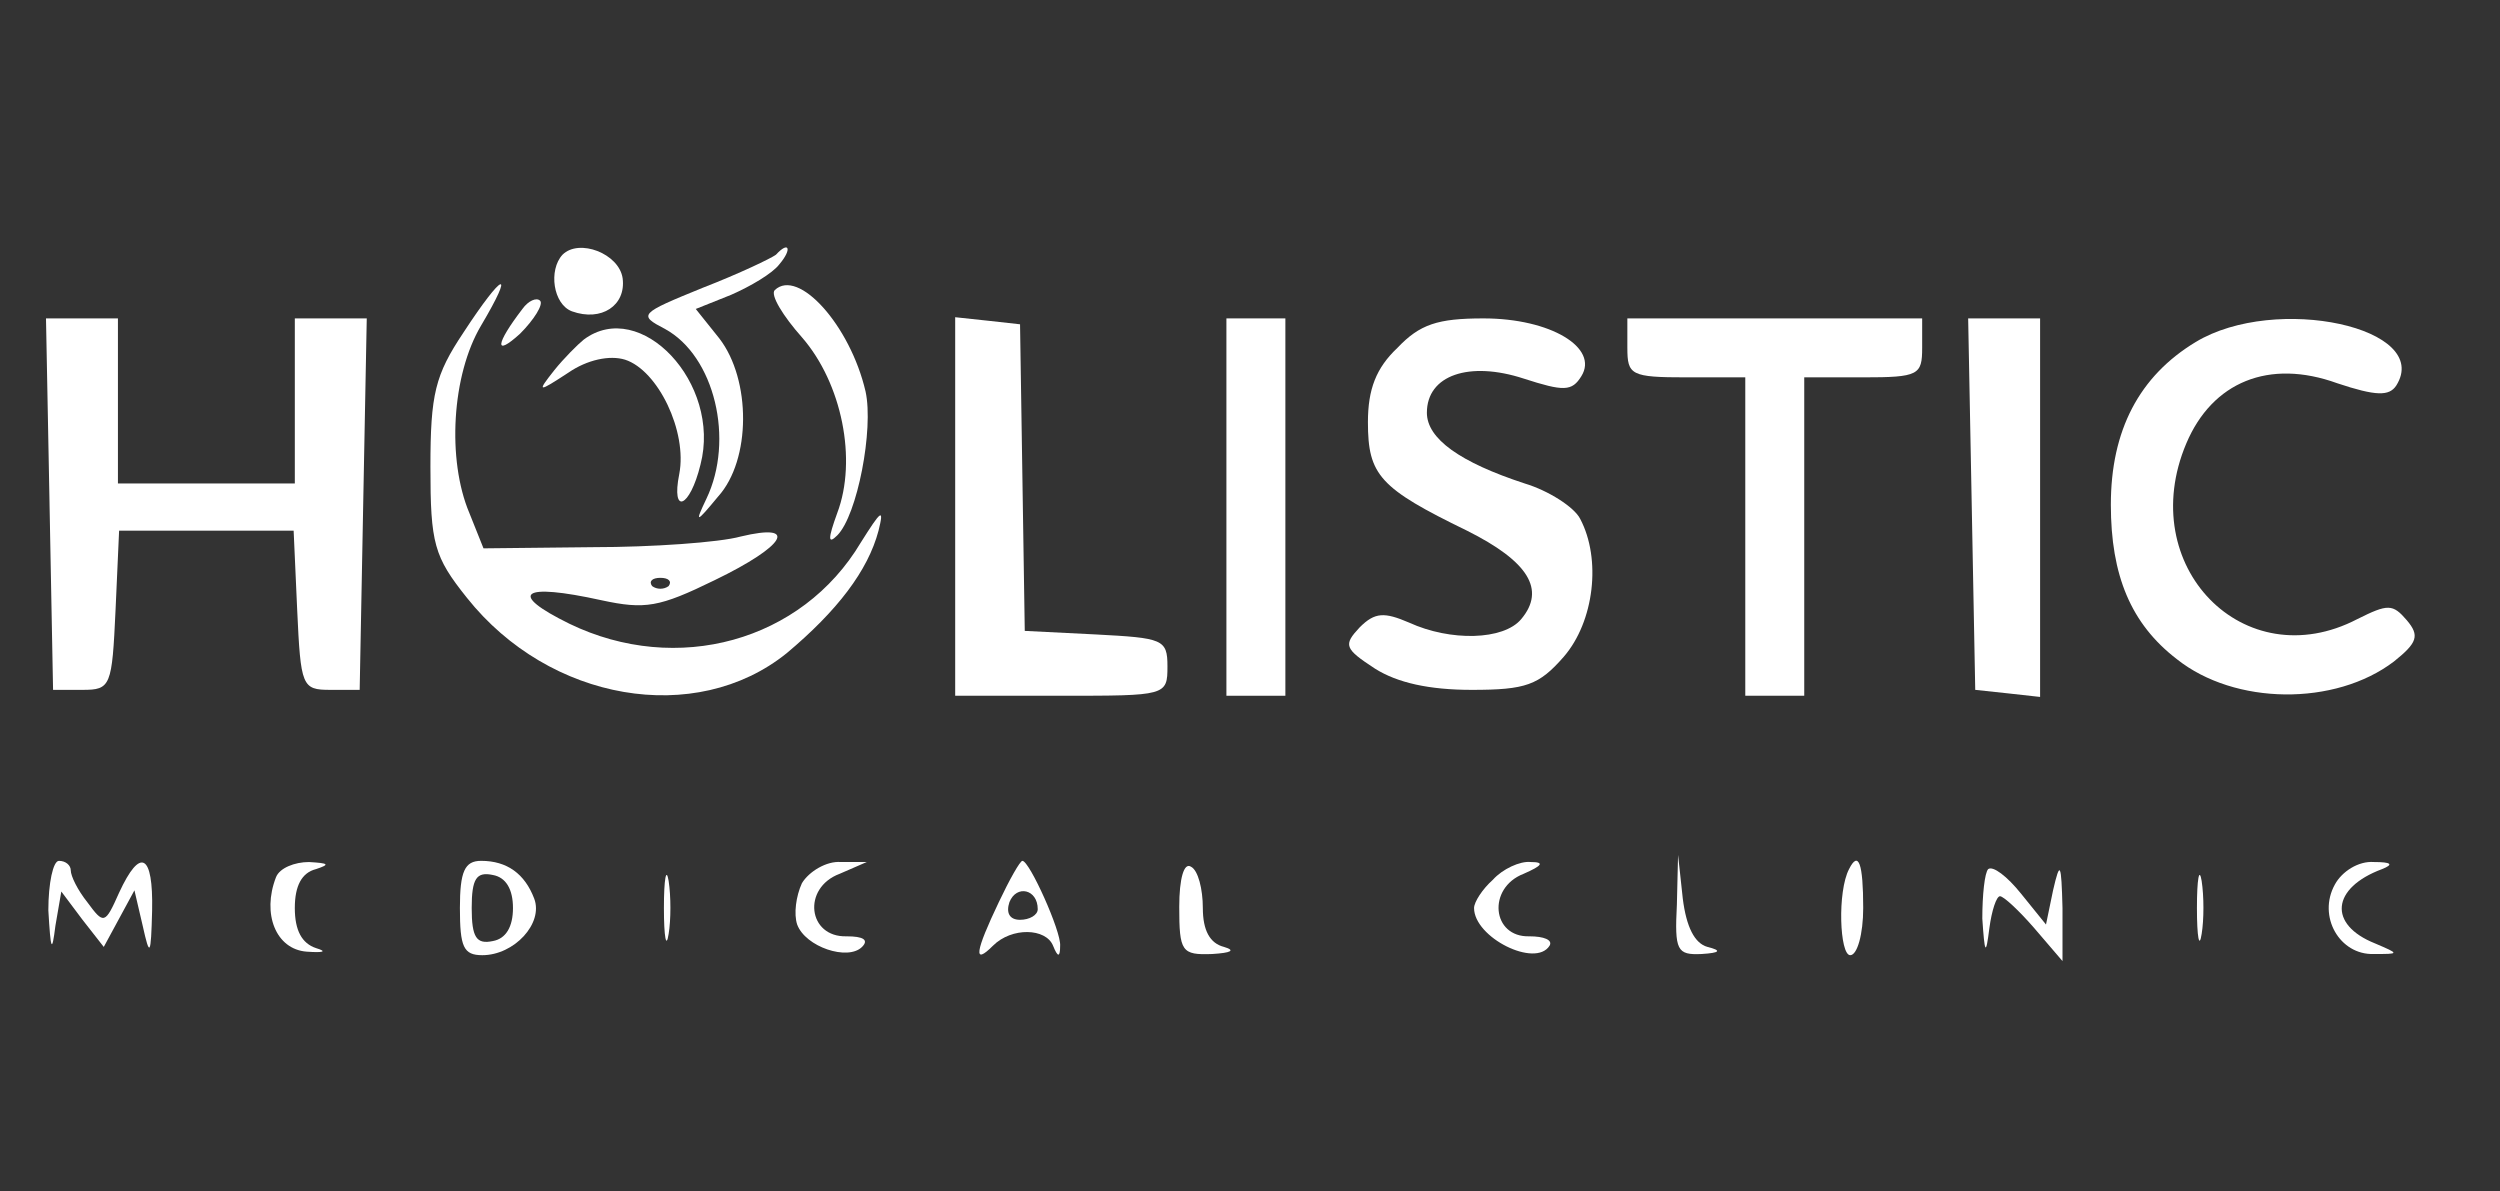 <?xml version="1.0" standalone="no"?>
<!DOCTYPE svg PUBLIC "-//W3C//DTD SVG 20010904//EN"
 "http://www.w3.org/TR/2001/REC-SVG-20010904/DTD/svg10.dtd">
<svg version="1.0" xmlns="http://www.w3.org/2000/svg"
 width="212pt" height="101pt" viewBox="0 0 212 101"
 preserveAspectRatio="xMidYMid meet">
<rect x="0" y="0" width="212" height="101" fill="#333333" stroke="none"/>
<g transform="translate(0,101) scale(0.1,-0.1)"
fill="#ffffff" stroke="none">
<path d="M477 794 c-12 -13 -8 -42 8 -48 25 -9 46 5 43 28 -3 21 -37 34 -51
20z"/>
<path d="M658 794 c-4 -3 -31 -16 -62 -28 -54 -22 -55 -23 -32 -35 42 -23 59
-94 35 -144 -10 -21 -9 -21 10 2 28 31 28 99 1 134 l-20 25 30 12 c16 7 35 18
41 26 11 13 8 20 -3 8z"/>
<path d="M393 728 c-24 -36 -28 -52 -28 -114 0 -65 3 -76 31 -111 70 -88 194
-109 271 -47 43 36 69 70 78 104 5 20 2 17 -15 -10 -50 -84 -156 -113 -247
-69 -53 26 -41 35 27 20 37 -8 49 -6 96 17 60 29 72 49 22 37 -18 -5 -75 -9
-125 -9 l-93 -1 -12 30 c-19 45 -15 117 10 159 29 49 19 46 -15 -6z m174 -215
c-4 -3 -10 -3 -14 0 -3 4 0 7 7 7 7 0 10 -3 7 -7z"/>
<path d="M657 764 c-4 -4 7 -22 23 -40 34 -39 47 -104 30 -149 -8 -22 -8 -27
0 -19 17 17 31 90 24 122 -13 56 -57 105 -77 86z"/>
<path d="M443 748 c-23 -30 -24 -41 -2 -21 12 12 20 25 17 28 -3 3 -10 0 -15
-7z"/>
<path d="M42 583 l3 -158 25 0 c24 0 25 3 28 68 l3 67 74 0 74 0 3 -67 c3 -65
4 -68 28 -68 l25 0 3 158 3 157 -31 0 -30 0 0 -70 0 -70 -75 0 -75 0 0 70 0
70 -30 0 -31 0 3 -157z"/>
<path d="M810 581 l0 -161 90 0 c89 0 90 0 90 25 0 23 -4 24 -61 27 l-60 3 -2
130 -2 130 -27 3 -28 3 0 -160z"/>
<path d="M1040 580 l0 -160 25 0 25 0 0 160 0 160 -25 0 -25 0 0 -160z"/>
<path d="M1185 715 c-18 -17 -25 -35 -25 -63 0 -45 10 -56 84 -92 52 -26 67
-50 46 -75 -15 -18 -60 -19 -95 -3 -21 9 -29 9 -42 -4 -14 -15 -13 -18 13 -35
19 -12 46 -18 82 -18 46 0 57 4 78 28 26 30 32 83 14 117 -5 10 -27 24 -47 30
-55 18 -83 38 -83 60 0 32 36 44 82 29 34 -11 41 -11 49 2 15 24 -26 49 -83
49 -39 0 -54 -5 -73 -25z"/>
<path d="M1380 715 c0 -23 3 -25 50 -25 l50 0 0 -135 0 -135 25 0 25 0 0 135
0 135 50 0 c47 0 50 2 50 25 l0 25 -125 0 -125 0 0 -25z"/>
<path d="M1672 583 l3 -158 28 -3 27 -3 0 160 0 161 -30 0 -31 0 3 -157z"/>
<path d="M1862 720 c-48 -29 -72 -75 -72 -138 0 -60 17 -101 56 -131 49 -39
134 -40 184 -2 20 16 22 22 11 35 -12 14 -16 14 -42 1 -96 -50 -189 45 -145
149 22 52 70 72 128 51 33 -11 44 -11 50 -2 31 49 -102 78 -170 37z"/>
<path d="M495 722 c-5 -4 -17 -16 -25 -26 -15 -19 -14 -19 12 -2 16 11 35 15
48 11 28 -9 53 -61 46 -97 -7 -35 9 -29 18 8 18 69 -51 142 -99 106z"/>
<path d="M41 238 c2 -34 3 -37 6 -13 l5 29 18 -24 18 -23 13 24 13 24 7 -30
c6 -27 7 -26 8 13 1 48 -10 54 -28 15 -12 -27 -13 -27 -27 -8 -8 10 -14 22
-14 27 0 4 -4 8 -10 8 -5 0 -9 -19 -9 -42z"/>
<path d="M234 266 c-12 -31 0 -61 26 -63 14 -1 18 0 8 3 -12 4 -18 15 -18 34
0 19 6 30 18 33 12 4 11 5 -6 6 -12 0 -25 -5 -28 -13z"/>
<path d="M390 240 c0 -33 3 -40 19 -40 27 0 52 27 44 48 -8 21 -23 32 -45 32
-14 0 -18 -9 -18 -40z m45 0 c0 -16 -6 -26 -17 -28 -14 -3 -18 3 -18 28 0 25
4 31 18 28 11 -2 17 -12 17 -28z"/>
<path d="M563 240 c0 -25 2 -35 4 -22 2 12 2 32 0 45 -2 12 -4 2 -4 -23z"/>
<path d="M680 261 c-5 -11 -7 -26 -4 -35 7 -19 43 -31 55 -19 6 6 1 9 -13 9
-33 -1 -38 41 -6 53 l23 10 -22 0 c-12 1 -27 -8 -33 -18z"/>
<path d="M847 245 c-20 -42 -22 -54 -5 -37 16 16 45 15 51 0 4 -10 6 -10 6 0
1 12 -26 72 -32 72 -2 0 -11 -16 -20 -35z m33 -6 c0 -5 -7 -9 -15 -9 -9 0 -12
6 -9 15 6 15 24 11 24 -6z"/>
<path d="M1000 241 c0 -38 2 -41 28 -40 16 1 20 3 10 6 -12 3 -18 14 -18 33 0
16 -4 32 -10 35 -6 4 -10 -10 -10 -34z"/>
<path d="M1266 264 c-9 -8 -16 -19 -16 -24 0 -25 52 -51 64 -32 3 5 -5 8 -17
8 -32 -1 -36 41 -5 53 16 7 18 10 6 10 -9 1 -24 -6 -32 -15z"/>
<path d="M1422 243 c-2 -39 0 -43 21 -42 16 1 17 3 5 6 -11 3 -18 17 -21 41
l-4 37 -1 -42z"/>
<path d="M1568 273 c-10 -19 -8 -73 1 -73 6 0 11 18 11 40 0 38 -4 49 -12 33z"/>
<path d="M1686 273 c-3 -3 -5 -22 -5 -42 2 -30 3 -32 6 -8 2 15 6 27 9 27 3 0
16 -12 29 -27 l24 -28 0 45 c-1 38 -2 41 -8 15 l-6 -29 -21 26 c-12 15 -24 24
-28 21z"/>
<path d="M1863 240 c0 -25 2 -35 4 -22 2 12 2 32 0 45 -2 12 -4 2 -4 -23z"/>
<path d="M1980 260 c-15 -27 4 -60 33 -59 22 0 22 0 1 9 -40 16 -37 47 6 63
10 4 8 6 -7 6 -13 1 -27 -8 -33 -19z"/>
</g>
</svg>
